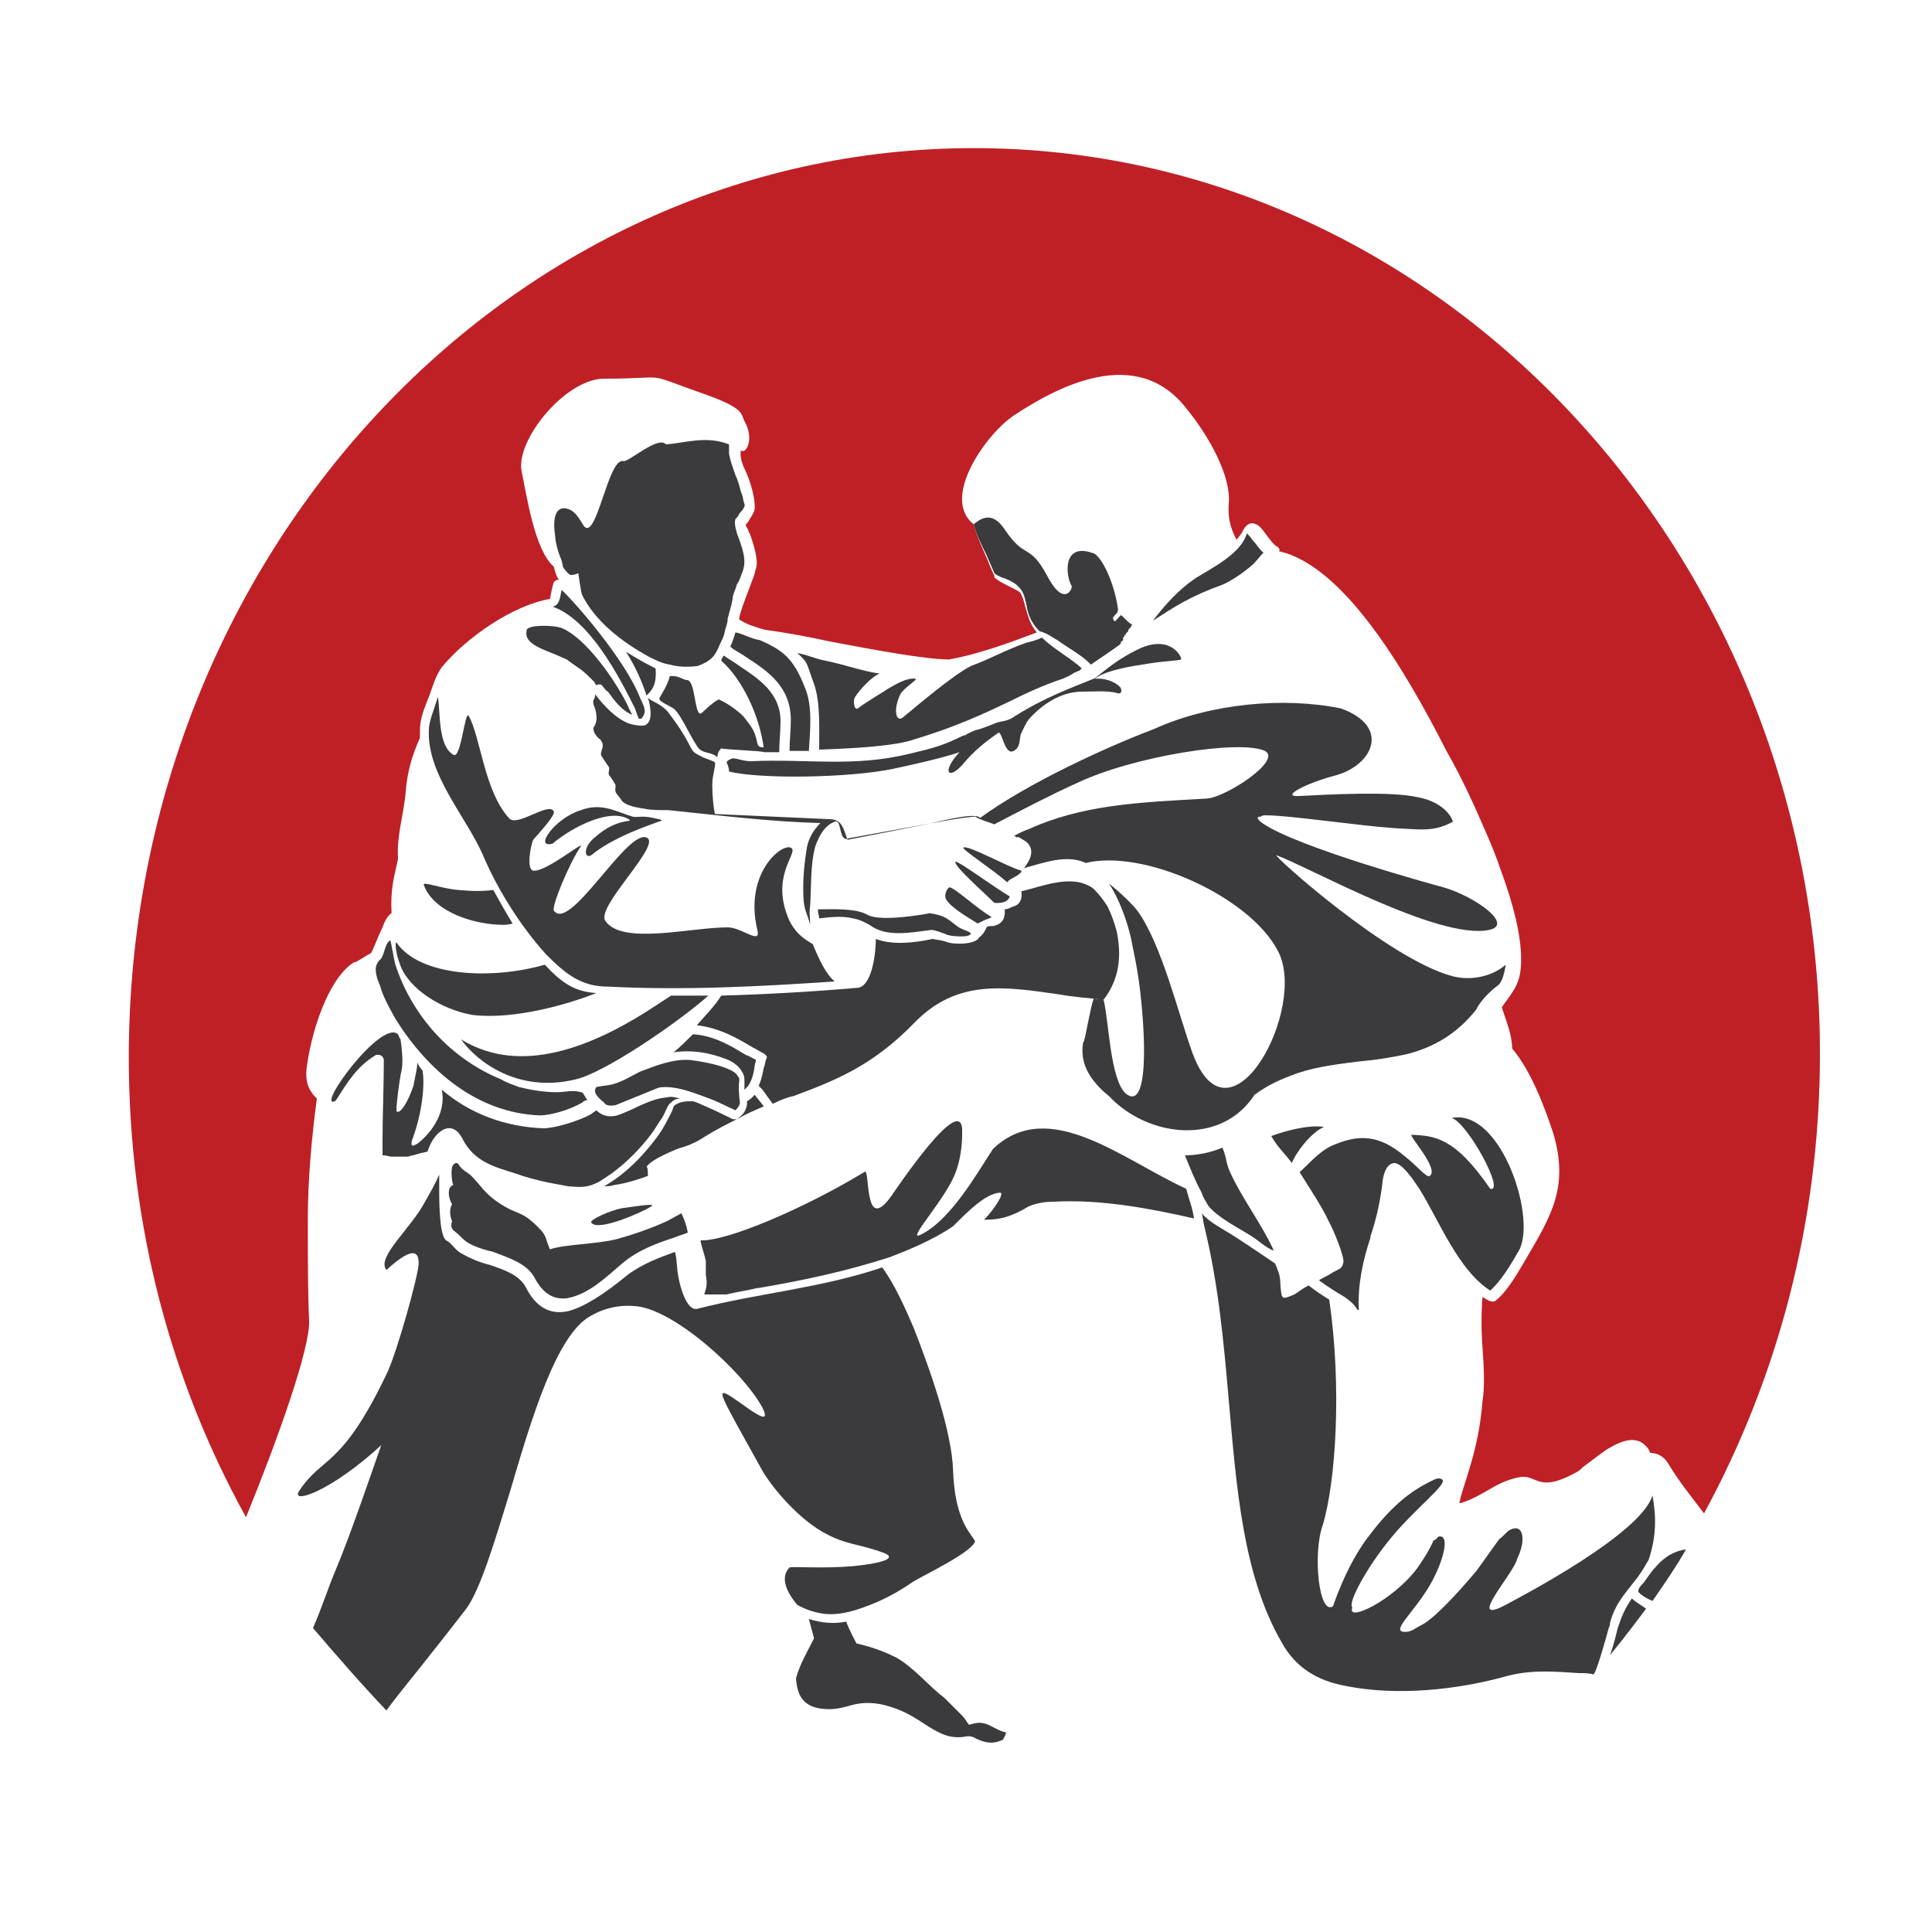 <?xml version="1.0" encoding="utf-8"?>
<!-- Generator: Adobe Illustrator 18.1.0, SVG Export Plug-In . SVG Version: 6.00 Build 0)  -->
<svg version="1.1" id="Layer_1" xmlns="http://www.w3.org/2000/svg" xmlns:xlink="http://www.w3.org/1999/xlink" x="0px" y="0px"
	 viewBox="0 0 150 150" enable-background="new 0 0 150 150" xml:space="preserve">
<g>
	<path fill="#3B3A3C" d="M93.8,93.6L93.8,93.6L93.8,93.6c0.8,1,2.5,1.8,3.4,2.4c0.5,0.3,1.1,0.9,1.7,1.1c-0.9-2-2.5-4.1-3.4-6.1
		c-0.3-0.6-0.3-1.3-0.6-1.9c-0.9,0.4-2,0.6-2.9,0.6c0.4,1,0.8,2,1.3,2.9C93.4,93,93.6,93.2,93.8,93.6L93.8,93.6z"/>
	<path fill="#3B3A3C" d="M35.9,88.4c0.9,1.8,2.5,2.2,4.1,2.7c0.8,0.3,1.6,0.5,2.5,0.7c0.5,0.1,1.1,0.2,1.6,0.3
		c1.1,0.1,1.6,0.1,2.5-0.4c0.3-0.2,0.6-0.4,0.9-0.6c1.2-0.9,2.2-1.9,3.1-3.1c0.3-0.4,0.5-0.8,0.8-1.2c0.4-0.7,0.4-1,0.7-1.2
		c0.2-0.2,0.4-0.3,0.7-0.3c-0.3-0.1-0.7-0.2-1-0.1c-1.3,0.1-2.3,0.8-3.6,1.3c-0.7,0.3-1.4,0.2-1.9-0.3c-0.1,0.1-0.3,0.2-0.4,0.3
		c-1.1,0.6-2.9,1.1-3.7,1.1c-2.9-0.1-5.7-1.1-7.9-3c0.4,2-1.1,3.6-1.9,4.2c-0.5,0.3-0.5,0.1-0.4-0.3c0.8-2.1,1-4.4,0.8-5.4
		c-0.2-0.2-0.3-0.4-0.4-0.6c0,0.5-0.2,1.2-0.3,1.8c-0.4,1.2-1,2.2-1.3,2c-0.1,0,0.2-2.5,0.4-3.3c0.1-0.7,0-1.6-0.1-2.3
		c-0.2-0.3,0,0-0.2-0.4c-1.3-1.2-6.4,5.8-4.9,5.2l0.1-0.1h0v0v0h0l0,0v0h0v0v0l0,0h0l0,0v0l0,0v0h0l0,0v0v0h0l0,0l0,0l0,0h0v0l0,0v0
		h0v0l0,0l0,0h0v0v0h0v0h0v0l0,0l0,0l0,0v0l0,0h0v0h0v0v0h0l0,0l0,0v0l0,0l0,0h0v0l0,0c0.9-1.4,1.6-2.6,3.1-3.5c0.1,0,0.1,0,0.2,0
		c0.2,0,0.4,0.2,0.4,0.4c0,2.1-0.1,4.2-0.1,6.3v0.1l0,0.1h0l0,0.1v0.1v0.1v0.2v0.1v0.1l0,0.1v0.1v0.1V89v0.1v0.2v0.1l0,0.1v0.1v0.1
		l0,0l0.1,0h0c0.2,0,0.4,0.1,0.6,0.1h0h0h0.1h0h0.1h0h0h0.1h0h0h0H31h0l0,0h0h0.1l0,0h0.1l0,0h0.1h0h0h0l0,0h0l0,0h0.1h0h0.1l0,0
		h0.1h0l0,0h0h0l0,0h0l0,0h0.1l0,0h0h0c0.2-0.1,0.5-0.1,0.7-0.2c0.3-0.1,0.5-0.1,0.8-0.2C33.6,88,35,86.7,35.9,88.4z"/>
	<path fill="#3B3A3C" d="M50.5,93.7c0.8-0.4-2,0.1-2.2,0.1c-1,0.2-2.5,0.9-2.4,1.1C46.3,95.7,49.9,94.1,50.5,93.7z"/>
	<path fill="#3B3A3C" d="M30,132.8c1.1-1.5,2.3-2.9,3.3-4.2c1.2-1.5,2.2-2.8,2.9-3.7l0,0c1.1-1.5,2.2-5.2,3.4-9.1
		c1.7-5.8,3.6-12.1,6.2-13.6h0v0c1-0.6,2.2-0.9,3.4-0.8c3,0.1,8.5,5.1,10,7.9c1.1,2.2-2.9-1.6-3.1-1.1c-0.1,0.3,0.6,1.5,3.1,6
		c0.5,0.9,2.4,3.4,4.6,4.7c1.9,1.1,2.8,0.9,4.9,1.7c0.7,0.3,0.4,0.7-2.5,1c-2.4,0.2-4.8,0-4.9,0.1c-0.6,0.6-0.5,1.6,0.6,2.9
		c0.7,0.4,1.4,0.6,2.1,0.7c1,0.1,2-0.1,3.3-0.6h0c1.1-0.4,2.3-1,3.6-1.9c1-0.6,4.4-2.2,4.8-3.1c0-0.1-0.1-0.2-0.3-0.5
		c-0.5-0.7-1.3-2-1.4-5c-0.1-3.1-1.8-7.9-3.1-11.2c-0.7-1.6-1.4-3.2-2.4-4.6c-4.7,1.6-9.6,2-14.3,3.2c-0.9,0.3-1.4-1.8-1.5-2.3
		c-0.2-0.9-0.1-1.4-0.3-2.1c-1.1,0.4-2.5,0.9-3.7,1.8l0,0l0,0l0,0c-1.8,1.5-3.4,2.5-4.6,2.8c-1.4,0.3-2.5-0.3-3.3-1.9
		c-0.5-0.9-1.6-1.3-2.8-1.7c-0.8-0.2-1.5-0.5-2.2-0.9l0,0c-0.4-0.2-0.7-0.7-1-0.9c-0.2-0.1-0.3-0.2-0.4-0.5
		c-0.2-0.5-0.3-1.9-0.3-3.4c0-0.4,0-0.9,0-1.3c-0.3,0.7-0.7,1.4-1.1,2.1c-1.1,2.1-3.8,4.3-3,5.3c1-0.9,2.6-2.2,2.5-0.4
		c-0.1,1.1-1.6,6.5-2.4,8.3c-3.6,7.6-5.1,6.5-6.9,9.3c-0.6,1,2.5,0,6.4-3.6c-0.6,1.7-2.4,7-3.5,9.6c-0.6,1.4-1.1,3-1.8,4.6
		C26.1,128.5,28,130.7,30,132.8z"/>
	<path fill="#3B3A3C" d="M30.7,79.1L30.7,79.1L30.7,79.1L30.7,79.1c2.5,4,6.3,7.3,11.2,7.5c0.8,0,2.3-0.4,3.3-1
		c0.1-0.1,0.3-0.2,0.4-0.2c-0.3-0.4-0.3-0.6-0.5-0.6c-0.6-0.2-1.2,0-1.9,0c-1,0-2.1-0.2-2.9-0.4c-0.5-0.2-0.9-0.3-1.4-0.6
		c-3.9-1.6-6.9-4.9-8.2-8.9c-0.1-0.3-0.3-1.6-0.4-1.9c-0.5,0.3-0.4,1.3-0.9,1.6c0,0.1-0.1,0.1-0.1,0.2c-0.3,0.4,0,1.3,0.2,1.7
		C29.7,77.3,30.2,78.2,30.7,79.1z"/>
	<path fill="#3B3A3C" d="M89.6,56.6c-3.7,1.4-9.8,4.2-13.5,6.9c-0.4-0.5-3.6,0.4-4.2,0.5c-2,0.4-4,0.8-6.1,1.2
		c-0.3-0.8-0.4-1.6-1.4-1.6l-8.9-0.4c-0.1-0.5-0.2-1.4-0.2-2.3c0-0.7,0.3-1.5,0.2-1.7c0-0.1-0.8-0.3-1.1-0.5
		c-1.1-0.5-0.3-0.5-2.6-3.5c-0.6-0.6-1.1-0.7-1.5-1c0,0.1,0.1,0.2,0.1,0.3c0.1,0.5,0.3,1.5-0.3,1.8c-0.3,0.1-0.8,0-1.2-0.1
		c-1.1-0.4-2-1.4-2.7-2.3c0,0.1,0,0.3-0.1,0.4c-0.1,0.2,0,0.5,0.1,0.7c0.1,0.4,0.2,0.8,0,1.3c-0.4,0.4,0.3,1.1,0.4,1.1
		c0.3,0.4,0.2,0.6,0.1,0.9c0,0.1-0.1,0.2,0,0.4c0.2,0.3,0.4,0.6,0.6,0.9c0,0.3-0.1,0.4,0,0.6l0,0c0.1,0.1,0.3,0.4,0.4,0.6
		c0.2,0.2,0,0.4,0.1,0.7c0.1,0.2,0.4,0.5,0.5,0.7c0.4,0.4,1.2,0.5,1.8,0.6c0.4,0.1,1.3,0.1,1.8,0.1c3.9,0.4,7.9,0.9,11.8,1
		c-0.6,0.6-1,1.3-1.1,2.2c-0.2,1.3-0.3,2.6-0.2,3.9c0.1,0.8,0.3,1,0.5,1.8c0-0.7-0.1-0.8,0-1.5c0.1-1.5,0-3.1,0.4-4.6
		c0.3-0.8,0.7-1.6,1.5-1.9c0.4-0.2,0.4,0.7,0.6,1.1c0.1,0.2,0.3,0.3,0.4,0.2l6.6-1.2c1.1-0.2,2.1-0.4,3.3-0.5c0.5,0.3,1,0.4,1.5,0.6
		c2.1-1.1,4.4-2.3,6.4-3.2c4.4-2.1,12.7-3.4,14.6-2.5c1.4,0.7-3,3.6-4.5,3.7c-5.5,0.3-9.7,0.5-13.9,2.4c-0.3,0.1-0.7,0.3-1.1,0.5
		l0,0l0.1,0l0,0l0.1,0.1h0l0,0l0,0l0,0l0,0l0,0l0.1,0l0,0l0.1,0l0,0l0,0l0,0c0.3,0.2,0.6,0.3,0.8,0.6v0l0,0h0l0,0v0v0h0l0,0v0
		c0.4,0.6,0,1.3-0.4,1.8c1.5-0.4,3.3-1.1,4.8-0.4c4.5-1.1,12.7,2.6,14.9,6.8c2.4,4.4-3.7,15.8-6.6,8c-1.1-3-2.4-8.5-4.3-11.1
		c-0.3-0.4-1.3-1.4-2.2-2.1c0.8,1.2,1.4,2.9,1.7,4.2c0.1,0.6,0.6,2.6,0.8,4.9c0.4,3.9,0.4,8.5-1.2,7.2c-1.2-1.1-1.3-5.5-1.7-7.2
		c-0.1-0.4-0.6,0-0.7-0.2c-0.2-0.3-0.8,3.7-0.9,3.4c-0.2,1.1,0.1,2.1,0.8,3l0,0c0.4,0.5,0.7,0.8,1.2,1.2c3,3.2,8.7,3.9,11.3-0.1
		c1.1-0.8,2-1.2,3.4-1.7c1.5-0.5,3.2-0.7,4.8-0.9c1.2-0.1,2.5-0.3,3.8-0.6c1.8-0.5,3.6-1.4,5.2-3.4c0.2-0.4,0.5-0.8,0.9-1.2
		c0.2-0.2,0.4-0.4,0.8-0.7c0.3-0.2,0.5-0.9,0.6-1.6c-0.9,0.8-2.5,1.3-4.1,0.9c-5-1.3-14.1-9.5-13.7-9.4c2.5,0.9,12.6,6.6,16.5,5.8
		c2-0.4-1.1-2.6-3.5-3.3c-0.4-0.1-11.4-3.1-14.1-5c-0.4-0.3-0.5-0.5-0.1-0.5c0.1-0.1,0.2-0.1,0.4-0.1c1.8,0,7.1,0.8,10,1
		c2.1,0.1,3,0.3,4.5-0.5c-0.2-0.7-1.1-1.6-2.7-1.9c-2.2-0.5-7.1-0.2-9.2-0.1c-1.6,0.1,0.5-1,2.8-1.6c2.9-0.8,4.3-3.8,0.4-5.2
		C99.7,54.1,94,54.6,89.6,56.6z"/>
	<path fill="#3B3A3C" d="M112.7,86.8c1.2,0.3,4.2,5.8,3,5.5c-2.8-4.1-4.4-4.1-6.1-4.2c-0.3,0,2.2,2.7,1.4,3.2
		c-0.2,0.2-1-0.8-1.9-1.5c-2-1.7-3.6-1.8-5.8-0.8c-1,0.5-1.9,1.6-2.4,2c0.8,1.3,1.7,2.6,2.3,3.9c0.3,0.5,1.2,2.7,1.1,3.1
		c-0.1,0.6-0.4,0.5-1,0.9c-0.3,0.2-0.6,0.3-0.9,0.5c0.7,0.5,1.3,0.9,2,1.3c0.4,0.3,0.7,0.5,1,1c0,0,0.1,0,0.1,0
		c-0.1-1.9,0.3-3.8,0.9-5.6l0-0.1c0.4-1.2,0.7-2.4,0.9-3.9c0.1-1.3,0.5-1.8,1-1.8c0.6,0.1,1.3,1.1,1.9,2c1.5,2.4,3,6.3,5.5,7.9
		c0.8-0.7,1.6-2,2.1-2.9C119.5,95,116.6,86,112.7,86.8z"/>
	<path fill="#3B3A3C" d="M110.3,126.2c-0.4,0.2-0.7,0.5-1.2,0.5c-1.2,0,0.6-1.4,1.9-3.6c1.1-1.9,1.6-4,0.7-3.8
		c-0.1,0-0.1,0.2-0.4,0.3c-0.3,0.7-0.8,1.5-1.3,2.2c-1.9,2.5-5.5,4.2-5,3c-0.4-0.3,1.1-3.1,3-5.4c1.8-2.2,4.3-4.1,4-4.5
		c-0.1-0.1-0.3-0.2-0.7,0c-1,0.5-2.7,1.3-4.9,4.2c-1.6,2-2.6,4.7-2.9,5.6c-1.1,0.8-1.6-4.1-0.8-6.3c1-3.3,1.5-10.7,0.5-17.5
		c-0.5-0.3-1.1-0.7-1.6-1.1c-0.4,0.2-0.8,0.5-1.1,0.7c-1,0.4-1,0.5-1.1-0.9c0-0.6-0.2-1-0.4-1.5c-0.3-0.2-1.9-1.3-3.3-2.2
		c-0.8-0.5-1.8-1-2.4-1.7c0.1,0.3,0.1,0.6,0.2,1c1.1,4.5,1.5,8.9,1.9,13.5c0.6,6.8,1.1,13.6,4.1,18.8c1.1,2,2.8,3,5,3.4
		c4,0.8,8.7,0.3,12.6-0.8c2-0.5,3.8-0.3,5.5-0.2c0.4,0,0.8,0,1.1,0.1c0.2,0,0.9-2.5,1.2-3.6c0.1-0.2,0.1-0.3,0.1-0.4
		c0.4-1.5,1.2-2.3,1.8-3.1c0.5-0.6,0.8-1.1,1.2-1.8l0,0l0,0c0.6-1.8,0.6-3.3,0.3-5c-0.9,3-10.1,7.8-11.4,8.5
		c-3.2,1.7,0.7-2.5,0.9-3.6c0.7-1.4,0.5-2.8-0.6-2.2c-0.2,0.1-0.4,0.4-0.8,0.7c-0.6,0.8-1.2,1.7-1.8,2.5
		C113,123.9,111.2,125.8,110.3,126.2z"/>
	<path fill="#BF2026" d="M75.6,11.5C39.4,11.5,10,43.2,10,82.1c0,13.1,3.3,25.2,9.1,35.7c2.4-5.9,5-13.1,4.9-15.3
		c-0.1-2-0.1-4.8-0.1-7.9c0-3,0.3-6.3,0.7-9.3c-0.7-0.7-0.9-1.4-0.8-2.3c0.3-2.6,1.6-7,3.7-8.3l0.1,0l0,0c0.4-0.2,0.8-0.5,1.2-0.7
		c0.2-0.3,0.5-1.2,0.9-2c0.2-0.6,0.5-1,0.7-1.1c-0.1-1.9,0.2-2.8,0.5-4.2c-0.1-1.9,0.4-3.2,0.6-5.2c0.1-1.5,0.5-2.9,1.1-4.2
		c0-0.2,0-0.3,0-0.5c0-1,0.3-1.7,0.7-2.7c0.3-0.8,0.5-1.6,1-2.3c1.9-2.3,5.5-4.8,8.4-5.3c0,0,0.2-1.1,0.3-1.3
		c0.1-0.1,0.2-0.2,0.4-0.2c-0.2-0.2-0.3-0.6-0.4-1c-1.5-1.3-2.1-5.5-2.5-7.4c-0.5-2.4,3.4-7.2,6.4-7.2c5.4,0,2.7-0.6,7.8,1.2
		c3.1,1.1,2.8,1.5,3.1,2.1c0.8,1.4,0.1,2.5-0.2,2.3l-0.1,0c0,0,0,0.2,0,0.3c0,0.4,0.2,0.9,0.4,1.3c0.4,0.9,0.7,2,0.7,2.8v0
		c0,0.4-0.3,0.7-0.5,1.1c-0.1,0.1-0.2,0.2-0.2,0.3c0,0.1,0.1,0.1,0.1,0.2c0.1,0.1,0.1,0.3,0.2,0.4c0.3,0.8,0.7,2.1,0.5,2.7h0
		c-0.1,0.3-0.1,0.5-0.2,0.7v0h0c-0.2,0.6-1.2,3-1.1,3.3h0c0.6,0.4,1.3,0.6,2,0.8c1.5,0.2,3.2,0.5,5,0.9c3.7,0.7,7.5,1.4,9.3,1.4
		c1.7-0.3,3.9-1,6-1.8c0.3-0.1,0.5-0.2,0.8-0.3c-0.6-0.7-0.7-1.4-0.9-2c-0.1-0.4-0.2-0.8-0.4-1.1l0,0c-0.1-0.1-0.5-0.3-0.9-0.5
		c-0.4-0.2-0.8-0.4-1-0.6c-0.1,0-0.1-0.1-0.1-0.2c-0.2-0.4-0.4-0.9-0.6-1.4c-0.4-0.9-0.8-1.8-1-2.6c-2.6-2,1-7.1,3.2-8.5
		c3.2-2.1,9.4-5.5,13.3-0.5c1.8,2.2,3.5,5.3,3.3,7.4c-0.1,1.4,0.3,2.2,0.6,2.8c0.2-0.2,0.3-0.4,0.4-0.5c0.3-0.7,0.7-0.9,1.1-0.7
		c0.3,0.1,0.5,0.4,0.8,0.8c0.3,0.4,0.6,0.8,0.8,0.9c0.2,0.1,0.3,0.3,0.2,0.4c5,1.1,9.8,9.2,13,15.5c1.2,2.1,2.2,4.3,3.1,6.4
		c0.4,0.9,0.8,1.9,1.1,2.8c1,2.7,1.6,5.1,1.6,7c0,1.9-0.6,2.4-1.5,3.7c0.3,1,0.8,2.1,0.8,3.2c1.5,1.8,2.5,4.5,3.2,6.6
		c1.2,4.1-0.1,6.3-2.1,9.7c-0.6,1-1.4,2.5-2.4,3.3c-0.3,0.2-0.8-0.2-1-0.3c-0.1,1.2-0.1,2.6,0,3.9c0.1,1.5,0.2,2.9,0,4.2
		c-0.3,3.9-1.5,6.4-1.8,7.9l0,0l0,0c0,0,0,0,0.1,0c1.9-0.6,2.6-1.6,4.5-2c1-0.2,1.2,0.4,2.2,0.4c0.6,0,1.4-0.3,2.3-0.8
		c0.2-0.1,0.3-0.2,0.5-0.4c0.7-0.5,1.3-1,1.9-1.4c1.2-0.7,2.3-1.1,3.1-0.1c0.1,0.1,0.2,0.3,0.2,0.4c0.6,0,1.1,0.3,1.4,0.8
		c0.9,1.5,1.9,2.7,2.8,3.9c5.7-10.5,9-22.6,9-35.7C141.3,43.2,111.9,11.5,75.6,11.5z"/>
	<path fill="#3B3A3C" d="M54.8,88.2c0.8-0.5,1.6-0.9,2.4-1.3c-0.1,0-0.2,0-0.3,0c-0.4-0.2-1.2-0.6-2.1-1c-0.3-0.1-0.6-0.3-1-0.4
		c-0.5,0-1.1,0-1.5,0.4h0c-0.1,0.4-0.3,0.7-0.5,1.1c-0.2,0.4-0.5,0.9-0.8,1.3c-0.9,1.2-2,2.4-3.3,3.3c-0.3,0.2-0.6,0.4-0.8,0.5
		c0.3,0,0.5,0,0.8-0.1c0.8-0.1,1.8-0.4,2.6-0.7c0-0.2,0-0.7-0.1-0.7c0.3-0.6,2.6-1.5,2.7-1.5C53.6,88.9,54.2,88.6,54.8,88.2
		L54.8,88.2z"/>
	<path fill="#3B3A3C" d="M64.4,132.7c0.5,0,0.9-0.1,1.3-0.2c0.7-0.2,1.4-0.4,2.6-0.2c1.5,0.3,2.5,0.9,3.4,1.5c1.1,0.7,2,1.3,3.4,1
		c0.2,0,0.4,0,0.7,0.2c0.5,0.2,1.1,0.5,2,0.1c0.1,0,0.2-0.3,0.3-0.5c0,0,0-0.1,0-0.1c-0.6-0.1-1.2-0.6-1.7-0.7
		c-0.4-0.1-0.8,0-1.1,0.1c-0.1,0.1-0.3-0.4-0.6-0.7c-0.5-0.5-1.2-1.2-1.4-1.4c-1.1-0.8-2.3-2.3-3.7-3.1c-1.2-0.6-2.2-0.9-3.1-1.1
		c0,0-0.6-1.1-0.8-1.7c-1,0.2-1.9,0.1-2.9-0.2c0.2,0.7,0.4,1.5,0.4,1.5c-0.5,1-1.1,2-1.4,3.1C61.9,131.6,62.3,132.7,64.4,132.7z"/>
	<path fill="#3B3A3C" d="M128.6,121.6c-0.4,0.4-0.7,0.9-1,1.3c-0.1,0.1-0.4,0.4-0.4,0.6c-0.1,0.1,0.4,0.5,1.1,0.8
		c0.9-1.3,1.8-2.6,2.6-4C130,120.4,129.2,120.9,128.6,121.6z"/>
	<path fill="#3B3A3C" d="M58.6,82.7c0-0.1,0.1-0.3,0.1-0.4c-0.2-0.1-0.5-0.3-0.8-0.4c-1-0.6-2.4-1.5-4.1-1.6c-0.5,0.5-1,1-1.5,1.4
		c0.7-0.1,1.4-0.1,2.1,0c0.7,0.1,1.4,0.3,1.9,0.5c0.6,0.2,1.1,0.6,1.3,1c0.2,0.3,0.2,0.5,0.2,0.8c0,0.2,0,0.4,0,0.6
		C58.3,84.2,58.5,83.5,58.6,82.7z"/>
	<path fill="#3B3A3C" d="M77.6,92.6c0.5-0.1-0.4,1.3-1.2,2.1c1,0,1.9-0.1,3.4-1c0.4-0.2,1.1-0.4,2-0.4c3.6-0.2,7.4,0.5,10.9,1.3
		c-0.1-0.8-0.4-1.5-0.6-2.3c-5-2.3-10.7-7.2-15-3.1c-1.2,1.8-3.3,5.6-5.7,6.7c-1,0.4,2.1-2.9,2.8-4.9c0.5-1.3,0.5-2.7,0.5-3
		c0.2-3.7-5.3,4.6-5.6,5c-2.1,2.8-1.5-2.5-2-2c-4.6,2.8-10.7,5.4-12.7,5.3l0,0.1l0,0v0c0.1,0.5,0.3,1,0.4,1.5l0,0.1l0,0.1V98l0,0.1
		v0l0,0.1l0,0.1v0l0,0.1l0,0.1v0.1l0,0.1v0l0,0.1v0.1v0.1l0,0.1V99c0.1,0.5,0.1,0.9-0.1,1.4l0,0v0h0v0l0,0.1l0.1,0l0.1,0l0.1,0H55
		l0.1,0h0l0.1,0h0.1l0.1,0h0.1l0.1,0h0.1l0.1,0h0.1l0.1,0l0.1,0h0.1l0.1,0l0.1,0c0.8-0.2,1.6-0.3,2.4-0.5h0.1
		c3.5-0.6,6.8-1.3,10.2-2.4c1.3-0.5,3.3-1.3,4.9-2.4C75.2,94,76.5,92.7,77.6,92.6z"/>
	<path fill="#3B3A3C" d="M51.8,94.8c-1.3,0.6-2.8,1.1-3.9,1.4c-1.5,0.4-4.1,0.4-5.2,0.8c-0.4-0.9-0.2-1-0.9-1.7c-1-1-1.3-1-2.2-1.4
		c-1.9-1-2.1-1.7-3-2.6c-0.3-0.3-0.7-0.4-1-0.9c-0.1-0.2-0.4-0.1-0.5,0.2c-0.1,0.4,0,1.3,0.1,1.4c-0.4,0.1-0.5,0.8-0.1,1.5
		c-0.2,0.3-0.2,0.9,0,1.3c-0.1,0.3-0.1,0.6,0.2,0.8c0.4,0.3,0.5,0.5,0.9,0.8l0,0c0.6,0.4,1.3,0.6,2.1,0.8c1.3,0.5,2.6,0.9,3.2,2
		c0.7,1.3,1.5,1.7,2.5,1.6c1.7-0.3,3-1.6,4.3-2.7c1.3-1.1,2.8-1.6,4-2c0.5-0.2,0.9-0.3,1.1-0.4c-0.1-0.6-0.3-1.1-0.5-1.5L51.8,94.8z
		"/>
	<path fill="#3B3A3C" d="M125.6,126.4c-0.1,0.4-0.3,1.3-0.6,2.1c1-1.2,1.9-2.4,2.8-3.6c-0.4-0.3-0.8-0.5-1.1-0.8
		C126.2,124.8,125.9,125.5,125.6,126.4z"/>
	<path fill="#3B3A3C" d="M102.8,87.5c-1.2-0.2-3,0.3-4.1,0.7c0.5,0.9,1.1,1.4,1.6,2.1C100.6,89.5,101.8,87.9,102.8,87.5z"/>
	<path fill="#3B3A3C" d="M63.2,53.1L63.2,53.1c0.5,1.4,0.4,3.5,0.4,5.1v0v0c3-0.1,6-0.3,7.4-0.8c3.3-1,5.4-2,7.3-2.9
		c1.4-0.7,2.7-1.3,4.2-1.8c0.2-0.1,0.5-0.2,0.8-0.4c0.1-0.1,0.5-0.2,0.6-0.3c0,0,0-0.1,0.1-0.1c-1-0.9-2.2-1.5-3.1-2.4
		c-0.4,0.2-0.8,0.3-1.2,0.4c-1.5,0.5-2.9,1.3-4.3,1.8c-1.4,0.7-4.2,3.1-5.3,4c-0.5,0.4-0.8-0.5-0.2-1.8c0.3-0.5,1.3-1.1,1.2-1.2
		c-0.7-0.1-1.5,0.4-2.2,0.8c-0.1,0.1-1.5,0.9-2.3,1.5c-0.3,0.2-0.4-0.7-0.2-0.9c0.3-0.5,1.3-1.6,1.9-1.8c-1.4-0.2-2.7-0.7-4.2-1
		c-1-0.2-1.2-0.4-2.2-0.6C62.8,51.5,62.6,51.5,63.2,53.1z"/>
	<path fill="#3B3A3C" d="M43.7,44c0.1,0.2,0.3,0.4,0.5,0.6c0.2,0.1,0.5,0,0.7-0.1c0,0,0.2,1.5,0.3,1.7c1,2,3,3.6,5.2,4.8
		c0.6,0.3,1,0.5,1.6,0.6c0.7,0.2,1.5,0.2,2.2,0.1c1-0.4,1.3-0.7,1.7-1.7c0.3-0.6,0.3-0.6,0.4-1.1c0.1-0.3,0.2-0.6,0.2-0.9
		c0,0,0.2-0.7,0.3-1.1c0-0.1,0.1-0.4,0.1-0.6c0.1-0.4,0.2-0.5,0.3-0.9c0.2-0.3,0.3-0.6,0.4-0.9c0.4-0.9,0.1-1.7-0.2-2.6
		c-0.5-1.2-0.3-1.6-0.3-1.6l0,0c0.1-0.1,0.2-0.2,0.3-0.4c0.1-0.2,0.3-0.3,0.3-0.4c0.2-0.3,0.1-0.3,0-0.7c0-0.2-0.1-0.4-0.2-0.7
		c-0.1-0.4-0.2-0.8-0.4-1.2c-0.2-0.6-0.4-1.1-0.5-1.7c0-0.1,0-0.1,0-0.1c0-0.2,0-0.4,0-0.6c-1.8-0.7-3.4-0.1-4.9,0
		c-0.6-0.7-2.9,1.4-3.3,1.3c-1.2-0.3-2.1,6.4-3.1,5c-0.3-0.5-0.6-1-1-1.2c-0.8-0.4-1.5,0-1.2,2c0,0.2,0.1,1,0.5,1.9
		C43.6,43.6,43.7,43.8,43.7,44z"/>
	<path fill="#3B3A3C" d="M56.7,50.2c0.3,0.3,0.8,0.5,1.2,0.8c1.7,1.1,3.5,2.3,3.5,4.9c0,0.8-0.1,1.6-0.1,2.4c0.5,0,1,0,1.5,0
		c0.1-1.6,0.3-3.5-0.3-4.9v0c-0.9-2.3-1.7-2.9-3.5-3.7c-0.7-0.1-1.3-0.5-1.9-0.6C57,49.4,56.9,49.8,56.7,50.2z"/>
	<path fill="#3B3A3C" d="M78.8,55.6c-0.5,0.4-1.1,0.4-1.4,0.5c-0.5,0.2-1.2,0.5-1.7,0.6c-0.2,0.1-0.5,0.2-0.8,0.4c0,0-0.1,0-0.1,0
		c-1.6,0.8-2.4,1-4.1,1.4c-4.4,1.1-8,0.4-12.4,0.6c-0.7,0-1.2-0.3-1.5-0.2c-0.7,0.3-0.2,0.3-0.2,1c2.4,0.6,9.3,0.5,12.7-0.2
		c1.4-0.3,3.7-0.8,5.2-1.3c-1.4,1.5-0.9,2.2,0.2,1c0.9-1.1,1.8-1.8,2.8-2.5c0.3-0.2,0.5,1.8,1.2,1.4c0.6-0.3,0.4-1,0.6-1.4
		c0.4-0.8,0.4-0.9,0.9-1.4c0.6-0.6,2-1.8,3.8-1.8c0.7,0,2-0.1,2.7,0.1c0.2,0.1,0.5,0,0.3-0.4c-0.1-0.2-0.9-0.8-2-0.7
		c0.9-0.7,3-1,4.3-1.2c1.3-0.2,2.2-0.2,2.4-0.3c0.1-0.1-0.7-1.9-3.1-0.9c-2.2,1-3.5,2.4-3.7,2.4C83.2,53.4,81.2,54.1,78.8,55.6z"/>
	<path fill="#3B3A3C" d="M82.1,49.7c0.8,0.6,1.8,1.1,2.5,1.8l0.1,0.1c0.7-0.5,1.5-1,2.3-1.6c0-0.2,0.1-0.2,0.2-0.3l0-0.1l0,0l0,0
		l0-0.1l0,0l0,0l0.1-0.1l0,0l0-0.1l0.1,0l0,0l0,0l0-0.1l0,0c0.1-0.1,0.1-0.1,0.2-0.2l0-0.1l0,0l0,0c0.1-0.1,0.2-0.2,0.3-0.4
		c-0.2-0.1-0.4-0.3-0.8-0.7c-0.1-0.2-0.5,0.6-0.6,0.4c-0.3-0.4,0.3-0.4,0.3-0.9c-0.2-1.6-1-3.7-1.8-4.3c-2.5-1-2.3,1.6-1.8,2.5
		c0.1,0.2-0.6,1.7-1.9-0.8c-1.4-2.6-1.7-1.2-3.3-3.6c-1-1.5-1.9-0.8-2.4-0.4c0.2,0.8,0.6,1.6,1,2.4c0.2,0.5,0.4,0.9,0.6,1.4
		c0.1,0.1,0.4,0.3,0.8,0.4c0.5,0.2,1,0.5,1.1,0.7c0.4,0.3,0.5,1,0.6,1.4c0.1,0.6,0.3,1.3,1,2C81.4,49.2,81.7,49.5,82.1,49.7z"/>
	<path fill="#3B3A3C" d="M97.3,43.8c0.3-0.3,0.5-0.6,0.8-0.9c-0.3-0.2-0.5-0.6-0.8-0.9c-0.2-0.3-0.4-0.5-0.5-0.6c0,0,0,0.1-0.1,0.3
		c-0.6,1.4-2.6,2.4-3.9,3.2l0,0l0,0c-1.3,0.9-2.3,2-3.3,3.3c1.7-1.1,2.9-1.9,5.4-2.8C95.4,45.2,96.4,44.6,97.3,43.8z"/>
	<path fill="#3B3A3C" d="M36.7,78.8c3.3,0.4,7.6-0.9,9.6-1.7c-1.7-0.1-2.7-0.8-4-2.2c-4.2,1.2-9.7,0.9-11.5-1.7
		c-0.1-0.2-0.2,0.5,0.3,1.8C31.8,76.8,34.3,78.4,36.7,78.8z"/>
	<path fill="#3B3A3C" d="M39,71.8c0.3,0,0.5,0,0.8-0.1c-0.5-0.8-1-1.7-1.5-2.6c-0.8,0.1-1.6,0.1-2.7,0c-1.3-0.1-2.8-0.7-2.7-0.4
		C33.7,70.9,37,71.8,39,71.8z"/>
	<path fill="#3B3A3C" d="M49.3,55c0.1,0.3,0.2,0.6,0.3,0.8c0.1,0,0.1,0,0.2,0c0.4-0.5,0.3-0.8-0.1-1.6c-1.1-2.9-5.1-7.5-6.1-8.4
		c-0.1,0.4-0.1,1.2-0.7,1.3C45.8,48.1,48.1,52.6,49.3,55z"/>
	<path fill="#3B3A3C" d="M44,51.2c1.2,0.9,1,0.6,2.1,1.7c0.1,0.1,0.1,0.2,0.2,0.3l0,0c0.2-0.1,0.4-0.1,0.5,0.1
		c0.1,0.1,0.2,0.3,0.4,0.4c0.5,0.7,1.1,1.5,1.9,1.8c-0.2-0.3-0.3-0.6-0.4-0.8c-1-2-3.2-5.1-5-5.9c-0.6-0.3-2.7-0.3-2.8,0.1
		C40.6,50.1,42.3,50.4,44,51.2z"/>
	<path fill="#3B3A3C" d="M37.5,66.4c1.1,2.6,2.9,5.5,4.9,7.7c1.5,1.5,2.7,2.5,4.8,2.5c5.9,0.3,11.7,0,17.6-0.4
		c-0.7-0.6-1.2-1.7-1.7-2.9c-0.3-0.2-1.2-0.6-1.8-1.8c-1.5-3.3,0.5-5.1,0.2-5.6c-0.5-0.7-3.8,1.7-2.7,6.3c0.3,1.2-1.2-0.2-2.3-0.2
		c-2.9,0-8.2,1.4-9.5-0.5c-0.8-1.1,4.7-6.2,3.1-6.5c-1.6-0.3-5.9,7.4-7.1,5.7c-0.2-0.3,1.2-3.7,2.1-5c0.2-0.4-2.6,1.9-3.6,1.9
		c-0.7,0.1-0.3-2-0.1-2.4c0.7-0.8,1.7-1.9,1.6-2.2c-0.4-0.8-2.9,1.3-3.5,0.5c-1.9-2.1-2.2-6.3-3.1-7.9c-0.3-0.6-0.6,3.4-1.2,3
		c-1.2-0.7-1-3.2-1.2-4.5c-0.2,0.7-0.7,1.9-0.7,2.5C33.1,60.1,36.2,63.4,37.5,66.4L37.5,66.4z"/>
	<path fill="#3B3A3C" d="M58.6,85c-0.2,0.2-0.4,0.4-0.6,0.5c0,0.2,0,0.4-0.1,0.6c-0.1,0.3-0.3,0.5-0.7,0.8l0,0
		c0.7-0.4,1.4-0.7,2.1-1C59.1,85.6,58.8,85.3,58.6,85z"/>
	<path fill="#3B3A3C" d="M73.5,69.9c0.5,0.7,1.8,1.4,2.4,1.8c0.4-0.2,0.6-0.3,0.9-0.4c0.1,0,0.1-0.1,0.2-0.1c-1.1-0.6-3-2.4-3.3-2.3
		C73.6,68.9,73.2,69.5,73.5,69.9z"/>
	<path fill="#3B3A3C" d="M77.2,70.1c0.2,0,1,0.1,1.2-0.5c-1.2-0.7-3.9-2.7-4.2-2.7C73.9,67.1,76.4,69.3,77.2,70.1z"/>
	<path fill="#3B3A3C" d="M79.2,67.8c0.1-0.1,0.1-0.1,0.1-0.2c-1.1-0.3-4.1-2-4.5-1.8c-0.2,0.1,2.4,1.8,3.4,2.7
		C78.4,68.2,78.9,68.1,79.2,67.8z"/>
	<path fill="#3B3A3C" d="M47.8,85.8l3.2-1.3l0,0c0.2-0.1,0.5-0.1,0.7-0.1c1.1,0,2.3,0.5,3.4,0.9c0.8,0.3,1.5,0.7,2,0.9
		c0.1-0.1,0.2-0.2,0.3-0.4c0.1-0.2,0-0.4,0-0.6c0-0.3-0.1-0.7,0-1.3c0-0.1,0-0.3-0.1-0.3c-0.1-0.3-0.5-0.5-1-0.7
		c-0.8-0.3-1.9-0.5-2.7-0.6c-1.3-0.1-2.6,0.4-3.9,0.9c-0.8,0.4-1.4,0.8-2.2,1c-0.4,0.1-0.8,0.1-1.2,0.2c-0.3,0.4,0.1,0.8,0.6,1.2
		C47,85.8,47.3,85.9,47.8,85.8z"/>
	<path fill="#3B3A3C" d="M52.1,77.3c-0.9,0.6-1.7,1.1-2,1.3c-4,2.5-9.6,5-14.3,2.1c1.2,1.7,4.4,4.2,8.9,3.1
		c2.2-0.5,7.8-4.3,10.3-6.5C54.1,77.3,53.1,77.3,52.1,77.3z"/>
	<path fill="#3B3A3C" d="M61.6,85.1L61.6,85.1c3.2-1.2,6.1-2.3,9.4-5.7c3.3-3.4,7-2.8,11.2-2.2c1.1,0.2,2.3,0.3,3.5,0.4
		c1.2-1.6,1.4-3.3,1-5.3c-0.2-0.7-0.4-1.3-0.7-1.9c-0.3-0.5-0.7-1-1.1-1.4c-1.6-1.2-3.9-0.2-5.6,0.2c0.1,0.7-0.2,1.1-0.7,1.2
		c-0.2,0.1-0.4,0.2-0.6,0.2c0.1,0.9-0.4,1.2-0.9,1.3l0,0c-0.2,0-0.5,0-0.5,0.1c-0.1,0.2-0.2,0.5-0.6,0.8c-0.2,0.5-1.9,0.6-2.6,0.3
		c-0.3-0.1-0.5-0.1-1-0.2c-1.4,0.3-3.1,0.5-4.4,0c0,1.1-0.3,3.8-1.5,3.8c-3.5,0.3-7,0.5-10.5,0.6c-0.5,0.8-1.2,1.5-1.9,2.3
		c1.8,0.2,3.3,1.1,4.3,1.7c0.4,0.2,0.7,0.4,0.9,0.5c0.2,0.1,0.3,0.3,0.2,0.4c-0.1,0.2-0.1,0.5-0.2,0.7c-0.1,0.5-0.2,1-0.4,1.4
		l0.1,0.1l0,0l0.2,0.2c0.2,0.3,0.5,0.7,0.8,1.1C60.6,85.4,61.1,85.2,61.6,85.1z"/>
	<path fill="#3B3A3C" d="M67.3,71c-0.9-0.5-2.7-0.4-3.8-0.4c0,0.3,0.1,0.5,0.1,0.7c0.9-0.1,1.8-0.2,2.6,0c0.6,0.1,0.9,0.3,1.3,0.5
		c1.3,1,3.2,0.6,4.8,0.4c0.3,0,0.8,0.2,1.3,0.4c0.4,0.1,0.8,0.1,1.1,0.1c0.2,0,0.5,0,0.7-0.2l-0.1-0.1c-0.3-0.2-0.6-0.2-1-0.5
		c-0.8-0.6-0.9-0.8-2.1-1C70.6,71.2,68.1,71.5,67.3,71z"/>
	<path fill="#3B3A3C" d="M48.6,50.6c0.7,1.1,1.2,2.2,1.6,3.4c0.4-0.4,0.8-0.8,0.7-2.1C50.1,51.5,49.4,51.1,48.6,50.6z"/>
	<path fill="#3B3A3C" d="M58.8,57.7c-0.2-0.9-0.3-1.1-1.1-2.1c-0.4-0.4-1.2-1-1.9-1.3c-0.6,0.3-1.3,1.1-1.4,1.1
		c-0.5,0.1-0.4-2.7-1.1-2.6c-0.2,0-0.7-0.4-1.3-0.3c-0.2,0.8-0.6,1.3-0.8,1.7c-0.1,0.3,0.9,0.6,1.2,0.9c0.5,0.5,1,1.7,1.7,2.8
		c0.4,0.7,1.1,0.4,1.6,0.9c0-0.4,0.2-0.6,0.3-0.7c0.2,0.1,3.3,0.2,3.3,0.3c0.4,0,0.8,0,1.2,0c0-0.8,0.1-1.6,0.1-2.4
		c0-2.2-1.7-3.3-3.2-4.3c-0.4-0.3-0.8-0.5-1.2-0.8c-0.1,0.1-0.2,0.3-0.2,0.4c1.7,1.5,3,4.4,3.3,6.8C59.4,57.9,58.9,58.2,58.8,57.7z"
		/>
	<path fill="#3B3A3C" d="M45.9,66.4c1.7-1.4,4.4-2.3,5.5-2.7c-0.1-0.1-0.3-0.1-0.7-0.2c-0.9-0.2-1.2,0-1.6-0.1
		c-1.3-0.4-2.4-1.1-4-0.5c-2,0.6-3.7,3-2.2,2.6c1.4-1.2,4.4-2.8,5.9-1.9c0.5,0.3-0.8-0.2-2.6,1.4C45.2,65.8,45.4,66.7,45.9,66.4z"/>
	<polygon fill="#3B3A3C" points="30.7,79.1 30.7,79.1 30.7,79.1 	"/>
</g>
</svg>
